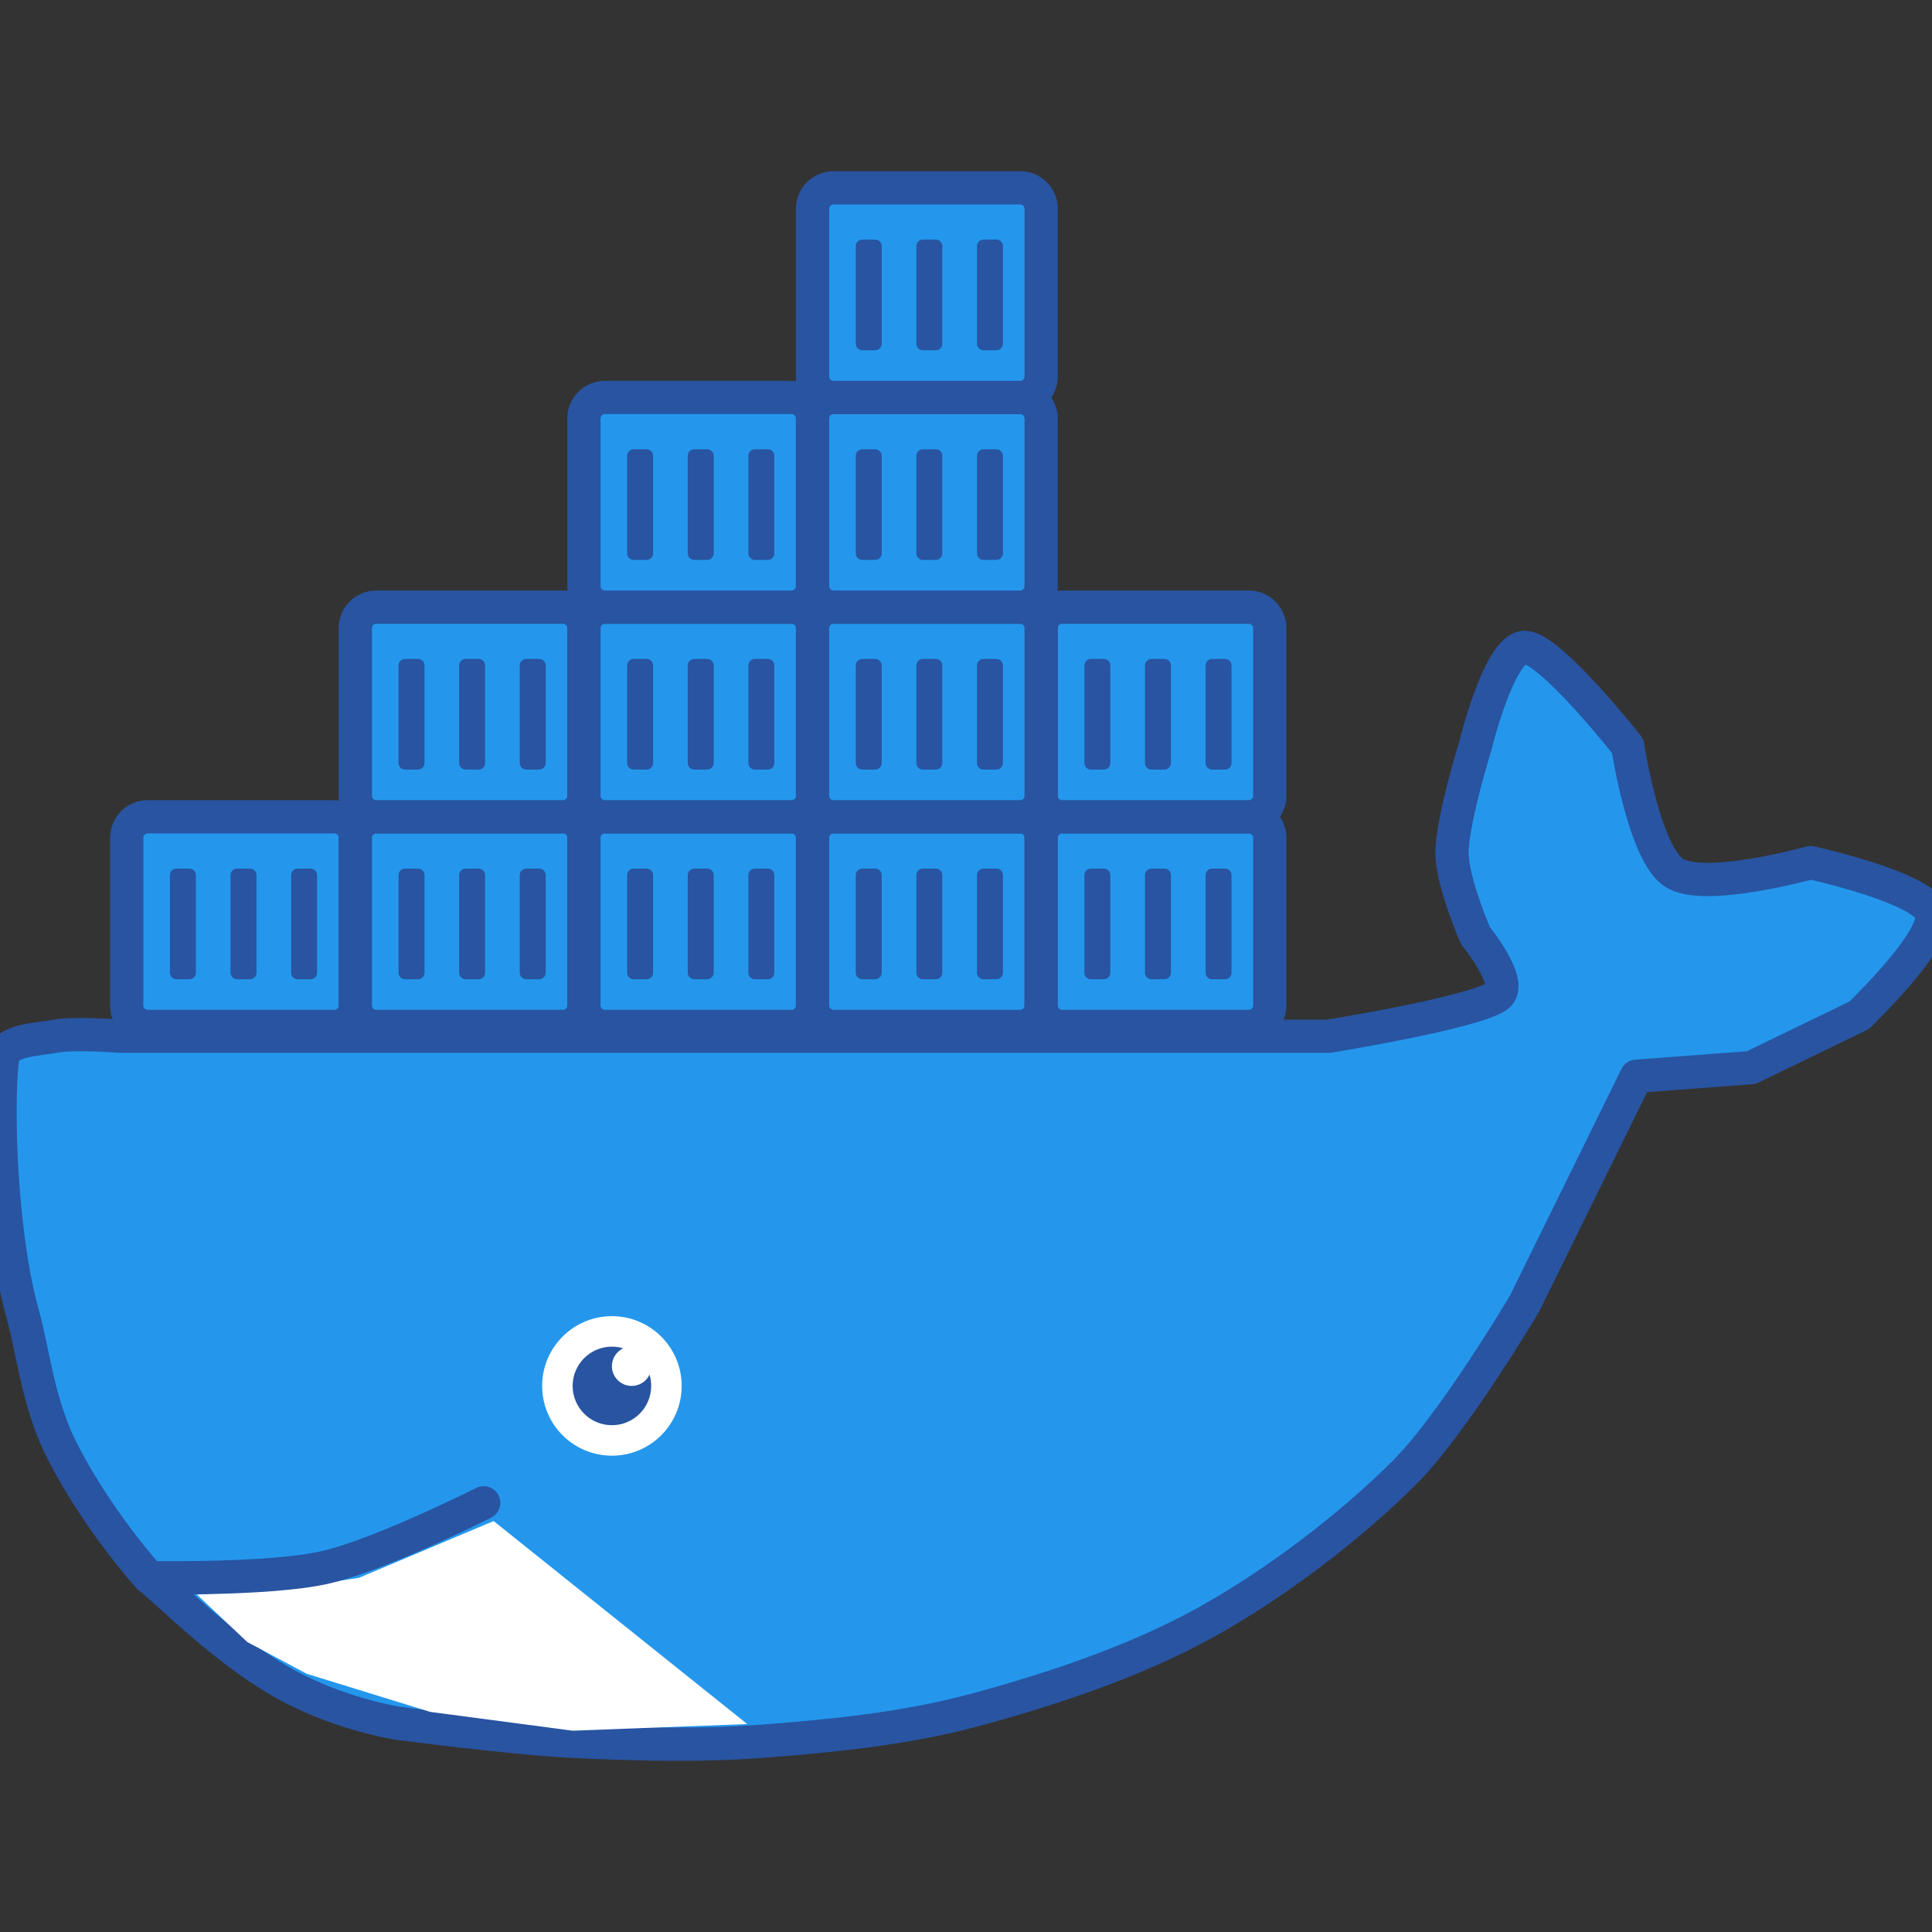 <?xml version="1.0" encoding="UTF-8" standalone="no"?><!DOCTYPE svg PUBLIC "-//W3C//DTD SVG 1.1//EN" "http://www.w3.org/Graphics/SVG/1.1/DTD/svg11.dtd"><svg width="100%" height="100%" viewBox="0 0 1875 1875" version="1.1" xmlns="http://www.w3.org/2000/svg" xmlns:xlink="http://www.w3.org/1999/xlink" xml:space="preserve" xmlns:serif="http://www.serif.com/" style="fill-rule:evenodd;clip-rule:evenodd;stroke-linecap:round;stroke-linejoin:round;stroke-miterlimit:1.5;"><rect x="0" y="0" width="1875" height="1875" fill="#333333" stroke="none"/><path d="M2.437,1026.91c-5.563,43.289 -2.674,169.39 19.974,249.79c8.986,31.902 14.754,84.433 35.803,127.105c34.315,69.569 86.038,126.565 86.038,126.565c21.055,16.749 70.914,67.991 126.332,100.497c55.635,32.633 115.881,41.574 115.881,41.574c-0,0 111.638,14.626 167.805,17.385c58.974,2.898 124.204,4.708 186.038,0c64.874,-4.938 137.073,-11.954 203.202,-29.63c71.416,-19.09 155.363,-46.384 225.297,-84.909c69.934,-38.524 142.492,-94.513 194.307,-146.241c47.492,-47.412 116.584,-164.129 116.584,-164.129l108.403,-220.395l111.471,-8.407l104.656,-50.736c0,0 78.045,-74.665 70.221,-99.371c-7.825,-24.705 -117.168,-48.86 -117.168,-48.86c0,0 -102.77,28.852 -132.364,9.999c-29.593,-18.853 -45.199,-123.118 -45.199,-123.118c0,-0 -75.355,-95.733 -100.02,-95.733c-24.664,-0 -47.966,95.733 -47.966,95.733c0,-0 -22.598,73.065 -22.598,103.687c0,27.725 22.598,80.047 22.598,80.047c0,-0 38.618,47.171 21.377,59.036c-23.708,16.317 -163.627,38.862 -163.627,38.862l-1173,-0c0,-0 -43.733,-3.542 -62.74,-0c-17.783,3.313 -48.998,3.308 -51.303,21.249Z" style="fill:#2497ed;stroke:#2854a1;stroke-width:32.3px;"/><path d="M479.064,1476.17l-130.744,55.111l-70.774,10.511l-86.465,5.72l48.889,46.06l57.704,30.831l119.866,36.993l138.196,18.249l169.423,-6.468l-246.095,-197.007Z" style="fill:#fff;"/><path d="M146.072,1531.12c-0,-0 115.013,2.263 168.901,-9.845c53.888,-12.109 154.426,-62.806 154.426,-62.806" style="fill:none;stroke:#2854a1;stroke-width:32.3px;"/><circle cx="593.855" cy="1345.04" r="67.701" style="fill:#fff;"/><path d="M630.378,1334.1c1.038,3.464 1.596,7.136 1.596,10.938c-0,21.038 -17.081,38.118 -38.119,38.118c-21.038,0 -38.119,-17.08 -38.119,-38.118c0,-21.038 17.081,-38.119 38.119,-38.119c3.802,0 7.474,0.558 10.938,1.596c-6.466,3.088 -10.938,9.691 -10.938,17.329c0,10.594 8.6,19.194 19.193,19.194c7.639,-0 14.242,-4.472 17.33,-10.938Z" style="fill:#2854a1;"/><g><path d="M344.84,813.051c-0,-11.23 -9.118,-20.347 -20.348,-20.347l-181.173,-0c-11.23,-0 -20.347,9.117 -20.347,20.347l-0,162.78c-0,11.23 9.117,20.347 20.347,20.347l181.173,0c11.23,0 20.348,-9.117 20.348,-20.347l-0,-162.78Z" style="fill:#2497ed;stroke:#2854a1;stroke-width:32.3px;"/><path d="M248.917,849.266c-0,-3.475 -2.821,-6.295 -6.296,-6.295l-12.59,-0c-3.474,-0 -6.295,2.82 -6.295,6.295l-0,94.79c-0,3.474 2.821,6.295 6.295,6.295l12.59,-0c3.475,-0 6.296,-2.821 6.296,-6.295l-0,-94.79Z" style="fill:#2854a1;"/><path d="M307.735,849.266c0,-3.475 -2.821,-6.295 -6.295,-6.295l-12.59,-0c-3.475,-0 -6.295,2.82 -6.295,6.295l-0,94.79c-0,3.474 2.82,6.295 6.295,6.295l12.59,-0c3.474,-0 6.295,-2.821 6.295,-6.295l0,-94.79Z" style="fill:#2854a1;"/><path d="M190.098,849.266c-0,-3.475 -2.821,-6.295 -6.295,-6.295l-12.591,-0c-3.474,-0 -6.295,2.82 -6.295,6.295l0,94.79c0,3.474 2.821,6.295 6.295,6.295l12.591,-0c3.474,-0 6.295,-2.821 6.295,-6.295l-0,-94.79Z" style="fill:#2854a1;"/></g><g><path d="M566.708,813.051c-0,-11.23 -9.118,-20.347 -20.348,-20.347l-181.173,-0c-11.23,-0 -20.347,9.117 -20.347,20.347l-0,162.78c-0,11.23 9.117,20.347 20.347,20.347l181.173,0c11.23,0 20.348,-9.117 20.348,-20.347l-0,-162.78Z" style="fill:#2497ed;stroke:#2854a1;stroke-width:32.3px;"/><path d="M470.784,849.266c0,-3.475 -2.82,-6.295 -6.295,-6.295l-12.59,-0c-3.474,-0 -6.295,2.82 -6.295,6.295l-0,94.79c-0,3.474 2.821,6.295 6.295,6.295l12.59,-0c3.475,-0 6.295,-2.821 6.295,-6.295l0,-94.79Z" style="fill:#2854a1;"/><path d="M529.603,849.266c0,-3.475 -2.821,-6.295 -6.295,-6.295l-12.59,-0c-3.475,-0 -6.295,2.82 -6.295,6.295l-0,94.79c-0,3.474 2.82,6.295 6.295,6.295l12.59,-0c3.474,-0 6.295,-2.821 6.295,-6.295l0,-94.79Z" style="fill:#2854a1;"/><path d="M411.966,849.266c-0,-3.475 -2.821,-6.295 -6.295,-6.295l-12.591,-0c-3.474,-0 -6.295,2.82 -6.295,6.295l0,94.79c0,3.474 2.821,6.295 6.295,6.295l12.591,-0c3.474,-0 6.295,-2.821 6.295,-6.295l-0,-94.79Z" style="fill:#2854a1;"/></g><g><path d="M788.576,813.051c-0,-11.23 -9.118,-20.347 -20.348,-20.347l-181.173,-0c-11.23,-0 -20.347,9.117 -20.347,20.347l-0,162.78c-0,11.23 9.117,20.347 20.347,20.347l181.173,0c11.23,0 20.348,-9.117 20.348,-20.347l-0,-162.78Z" style="fill:#2497ed;stroke:#2854a1;stroke-width:32.3px;"/><path d="M692.652,849.266c0,-3.475 -2.82,-6.295 -6.295,-6.295l-12.59,-0c-3.474,-0 -6.295,2.82 -6.295,6.295l-0,94.79c-0,3.474 2.821,6.295 6.295,6.295l12.59,-0c3.475,-0 6.295,-2.821 6.295,-6.295l0,-94.79Z" style="fill:#2854a1;"/><path d="M751.471,849.266c0,-3.475 -2.821,-6.295 -6.295,-6.295l-12.59,-0c-3.475,-0 -6.296,2.82 -6.296,6.295l0,94.79c0,3.474 2.821,6.295 6.296,6.295l12.59,-0c3.474,-0 6.295,-2.821 6.295,-6.295l0,-94.79Z" style="fill:#2854a1;"/><path d="M633.834,849.266c-0,-3.475 -2.821,-6.295 -6.295,-6.295l-12.591,-0c-3.474,-0 -6.295,2.82 -6.295,6.295l0,94.79c0,3.474 2.821,6.295 6.295,6.295l12.591,-0c3.474,-0 6.295,-2.821 6.295,-6.295l-0,-94.79Z" style="fill:#2854a1;"/></g><g><path d="M1010.44,813.051c-0,-11.23 -9.118,-20.347 -20.348,-20.347l-181.173,-0c-11.23,-0 -20.347,9.117 -20.347,20.347l-0,162.78c-0,11.23 9.117,20.347 20.347,20.347l181.173,0c11.23,0 20.348,-9.117 20.348,-20.347l-0,-162.78Z" style="fill:#2497ed;stroke:#2854a1;stroke-width:32.3px;"/><path d="M914.52,849.266c0,-3.475 -2.82,-6.295 -6.295,-6.295l-12.59,-0c-3.475,-0 -6.295,2.82 -6.295,6.295l-0,94.79c-0,3.474 2.82,6.295 6.295,6.295l12.59,-0c3.475,-0 6.295,-2.821 6.295,-6.295l0,-94.79Z" style="fill:#2854a1;"/><path d="M973.339,849.266c0,-3.475 -2.821,-6.295 -6.295,-6.295l-12.59,-0c-3.475,-0 -6.296,2.82 -6.296,6.295l0,94.79c0,3.474 2.821,6.295 6.296,6.295l12.59,-0c3.474,-0 6.295,-2.821 6.295,-6.295l0,-94.79Z" style="fill:#2854a1;"/><path d="M855.702,849.266c-0,-3.475 -2.821,-6.295 -6.296,-6.295l-12.59,-0c-3.474,-0 -6.295,2.82 -6.295,6.295l-0,94.79c-0,3.474 2.821,6.295 6.295,6.295l12.59,-0c3.475,-0 6.296,-2.821 6.296,-6.295l-0,-94.79Z" style="fill:#2854a1;"/></g><g><path d="M1232.31,813.051c-0,-11.23 -9.118,-20.347 -20.348,-20.347l-181.173,-0c-11.23,-0 -20.347,9.117 -20.347,20.347l-0,162.78c-0,11.23 9.117,20.347 20.347,20.347l181.173,0c11.23,0 20.348,-9.117 20.348,-20.347l-0,-162.78Z" style="fill:#2497ed;stroke:#2854a1;stroke-width:32.3px;"/><path d="M1136.39,849.266c0,-3.475 -2.82,-6.295 -6.295,-6.295l-12.59,-0c-3.475,-0 -6.295,2.82 -6.295,6.295l-0,94.79c-0,3.474 2.82,6.295 6.295,6.295l12.59,-0c3.475,-0 6.295,-2.821 6.295,-6.295l0,-94.79Z" style="fill:#2854a1;"/><path d="M1195.21,849.266c-0,-3.475 -2.821,-6.295 -6.295,-6.295l-12.591,-0c-3.474,-0 -6.295,2.82 -6.295,6.295l0,94.79c0,3.474 2.821,6.295 6.295,6.295l12.591,-0c3.474,-0 6.295,-2.821 6.295,-6.295l-0,-94.79Z" style="fill:#2854a1;"/><path d="M1077.57,849.266c-0,-3.475 -2.821,-6.295 -6.296,-6.295l-12.59,-0c-3.474,-0 -6.295,2.82 -6.295,6.295l-0,94.79c-0,3.474 2.821,6.295 6.295,6.295l12.59,-0c3.475,-0 6.296,-2.821 6.296,-6.295l-0,-94.79Z" style="fill:#2854a1;"/></g><g><path d="M1232.31,609.576c-0,-11.23 -9.118,-20.347 -20.348,-20.347l-181.173,-0c-11.23,-0 -20.347,9.117 -20.347,20.347l-0,162.78c-0,11.23 9.117,20.348 20.347,20.348l181.173,-0c11.23,-0 20.348,-9.118 20.348,-20.348l-0,-162.78Z" style="fill:#2497ed;stroke:#2854a1;stroke-width:32.3px;"/><path d="M1136.39,645.791c0,-3.474 -2.82,-6.295 -6.295,-6.295l-12.59,-0c-3.475,-0 -6.295,2.821 -6.295,6.295l-0,94.79c-0,3.474 2.82,6.295 6.295,6.295l12.59,0c3.475,0 6.295,-2.821 6.295,-6.295l0,-94.79Z" style="fill:#2854a1;"/><path d="M1195.21,645.791c-0,-3.474 -2.821,-6.295 -6.295,-6.295l-12.591,-0c-3.474,-0 -6.295,2.821 -6.295,6.295l0,94.79c0,3.474 2.821,6.295 6.295,6.295l12.591,0c3.474,0 6.295,-2.821 6.295,-6.295l-0,-94.79Z" style="fill:#2854a1;"/><path d="M1077.57,645.791c-0,-3.474 -2.821,-6.295 -6.296,-6.295l-12.59,-0c-3.474,-0 -6.295,2.821 -6.295,6.295l-0,94.79c-0,3.474 2.821,6.295 6.295,6.295l12.59,0c3.475,0 6.296,-2.821 6.296,-6.295l-0,-94.79Z" style="fill:#2854a1;"/></g><g><path d="M566.708,609.576c-0,-11.23 -9.118,-20.347 -20.348,-20.347l-181.173,-0c-11.23,-0 -20.347,9.117 -20.347,20.347l-0,162.78c-0,11.23 9.117,20.348 20.347,20.348l181.173,-0c11.23,-0 20.348,-9.118 20.348,-20.348l-0,-162.78Z" style="fill:#2497ed;stroke:#2854a1;stroke-width:32.3px;"/><path d="M470.784,645.791c0,-3.474 -2.82,-6.295 -6.295,-6.295l-12.59,-0c-3.474,-0 -6.295,2.821 -6.295,6.295l-0,94.79c-0,3.474 2.821,6.295 6.295,6.295l12.59,0c3.475,0 6.295,-2.821 6.295,-6.295l0,-94.79Z" style="fill:#2854a1;"/><path d="M529.603,645.791c0,-3.474 -2.821,-6.295 -6.295,-6.295l-12.59,-0c-3.475,-0 -6.295,2.821 -6.295,6.295l-0,94.79c-0,3.474 2.82,6.295 6.295,6.295l12.59,0c3.474,0 6.295,-2.821 6.295,-6.295l0,-94.79Z" style="fill:#2854a1;"/><path d="M411.966,645.791c-0,-3.474 -2.821,-6.295 -6.295,-6.295l-12.591,-0c-3.474,-0 -6.295,2.821 -6.295,6.295l0,94.79c0,3.474 2.821,6.295 6.295,6.295l12.591,0c3.474,0 6.295,-2.821 6.295,-6.295l-0,-94.79Z" style="fill:#2854a1;"/></g><g><path d="M788.576,609.576c-0,-11.23 -9.118,-20.347 -20.348,-20.347l-181.173,-0c-11.23,-0 -20.347,9.117 -20.347,20.347l-0,162.78c-0,11.23 9.117,20.348 20.347,20.348l181.173,-0c11.23,-0 20.348,-9.118 20.348,-20.348l-0,-162.78Z" style="fill:#2497ed;stroke:#2854a1;stroke-width:32.3px;"/><path d="M692.652,645.791c0,-3.474 -2.82,-6.295 -6.295,-6.295l-12.59,-0c-3.474,-0 -6.295,2.821 -6.295,6.295l-0,94.79c-0,3.474 2.821,6.295 6.295,6.295l12.59,0c3.475,0 6.295,-2.821 6.295,-6.295l0,-94.79Z" style="fill:#2854a1;"/><path d="M751.471,645.791c0,-3.474 -2.821,-6.295 -6.295,-6.295l-12.59,-0c-3.475,-0 -6.296,2.821 -6.296,6.295l0,94.79c0,3.474 2.821,6.295 6.296,6.295l12.59,0c3.474,0 6.295,-2.821 6.295,-6.295l0,-94.79Z" style="fill:#2854a1;"/><path d="M633.834,645.791c-0,-3.474 -2.821,-6.295 -6.295,-6.295l-12.591,-0c-3.474,-0 -6.295,2.821 -6.295,6.295l0,94.79c0,3.474 2.821,6.295 6.295,6.295l12.591,0c3.474,0 6.295,-2.821 6.295,-6.295l-0,-94.79Z" style="fill:#2854a1;"/></g><g><path d="M788.576,406.102c-0,-11.23 -9.118,-20.348 -20.348,-20.348l-181.173,0c-11.23,0 -20.347,9.118 -20.347,20.348l-0,162.78c-0,11.23 9.117,20.347 20.347,20.347l181.173,-0c11.23,-0 20.348,-9.117 20.348,-20.347l-0,-162.78Z" style="fill:#2497ed;stroke:#2854a1;stroke-width:32.3px;"/><path d="M692.652,442.316c0,-3.474 -2.82,-6.295 -6.295,-6.295l-12.59,0c-3.474,0 -6.295,2.821 -6.295,6.295l-0,94.79c-0,3.475 2.821,6.295 6.295,6.295l12.59,0c3.475,0 6.295,-2.82 6.295,-6.295l0,-94.79Z" style="fill:#2854a1;"/><path d="M751.471,442.316c0,-3.474 -2.821,-6.295 -6.295,-6.295l-12.59,0c-3.475,0 -6.296,2.821 -6.296,6.295l0,94.79c0,3.475 2.821,6.295 6.296,6.295l12.59,0c3.474,0 6.295,-2.82 6.295,-6.295l0,-94.79Z" style="fill:#2854a1;"/><path d="M633.834,442.316c-0,-3.474 -2.821,-6.295 -6.295,-6.295l-12.591,0c-3.474,0 -6.295,2.821 -6.295,6.295l0,94.79c0,3.475 2.821,6.295 6.295,6.295l12.591,0c3.474,0 6.295,-2.82 6.295,-6.295l-0,-94.79Z" style="fill:#2854a1;"/></g><g><path d="M1010.44,609.576c-0,-11.23 -9.118,-20.347 -20.348,-20.347l-181.173,-0c-11.23,-0 -20.347,9.117 -20.347,20.347l-0,162.78c-0,11.23 9.117,20.348 20.347,20.348l181.173,-0c11.23,-0 20.348,-9.118 20.348,-20.348l-0,-162.78Z" style="fill:#2497ed;stroke:#2854a1;stroke-width:32.3px;"/><path d="M914.52,645.791c0,-3.474 -2.82,-6.295 -6.295,-6.295l-12.59,-0c-3.475,-0 -6.295,2.821 -6.295,6.295l-0,94.79c-0,3.474 2.82,6.295 6.295,6.295l12.59,0c3.475,0 6.295,-2.821 6.295,-6.295l0,-94.79Z" style="fill:#2854a1;"/><path d="M973.339,645.791c0,-3.474 -2.821,-6.295 -6.295,-6.295l-12.59,-0c-3.475,-0 -6.296,2.821 -6.296,6.295l0,94.79c0,3.474 2.821,6.295 6.296,6.295l12.59,0c3.474,0 6.295,-2.821 6.295,-6.295l0,-94.79Z" style="fill:#2854a1;"/><path d="M855.702,645.791c-0,-3.474 -2.821,-6.295 -6.296,-6.295l-12.59,-0c-3.474,-0 -6.295,2.821 -6.295,6.295l-0,94.79c-0,3.474 2.821,6.295 6.295,6.295l12.59,0c3.475,0 6.296,-2.821 6.296,-6.295l-0,-94.79Z" style="fill:#2854a1;"/></g><g><path d="M1010.44,406.102c-0,-11.23 -9.118,-20.348 -20.348,-20.348l-181.173,0c-11.23,0 -20.347,9.118 -20.347,20.348l-0,162.78c-0,11.23 9.117,20.347 20.347,20.347l181.173,-0c11.23,-0 20.348,-9.117 20.348,-20.347l-0,-162.78Z" style="fill:#2497ed;stroke:#2854a1;stroke-width:32.3px;"/><path d="M914.52,442.316c0,-3.474 -2.82,-6.295 -6.295,-6.295l-12.59,0c-3.475,0 -6.295,2.821 -6.295,6.295l-0,94.79c-0,3.475 2.82,6.295 6.295,6.295l12.59,0c3.475,0 6.295,-2.82 6.295,-6.295l0,-94.79Z" style="fill:#2854a1;"/><path d="M973.339,442.316c0,-3.474 -2.821,-6.295 -6.295,-6.295l-12.59,0c-3.475,0 -6.296,2.821 -6.296,6.295l0,94.79c0,3.475 2.821,6.295 6.296,6.295l12.59,0c3.474,0 6.295,-2.82 6.295,-6.295l0,-94.79Z" style="fill:#2854a1;"/><path d="M855.702,442.316c-0,-3.474 -2.821,-6.295 -6.296,-6.295l-12.59,0c-3.474,0 -6.295,2.821 -6.295,6.295l-0,94.79c-0,3.475 2.821,6.295 6.295,6.295l12.59,0c3.475,0 6.296,-2.82 6.296,-6.295l-0,-94.79Z" style="fill:#2854a1;"/></g><g><path d="M1010.44,202.627c-0,-11.23 -9.118,-20.347 -20.348,-20.347l-181.173,-0c-11.23,-0 -20.347,9.117 -20.347,20.347l-0,162.78c-0,11.23 9.117,20.347 20.347,20.347l181.173,0c11.23,0 20.348,-9.117 20.348,-20.347l-0,-162.78Z" style="fill:#2497ed;stroke:#2854a1;stroke-width:32.3px;"/><path d="M914.52,238.842c0,-3.475 -2.82,-6.295 -6.295,-6.295l-12.59,-0c-3.475,-0 -6.295,2.82 -6.295,6.295l-0,94.79c-0,3.474 2.82,6.295 6.295,6.295l12.59,-0c3.475,-0 6.295,-2.821 6.295,-6.295l0,-94.79Z" style="fill:#2854a1;"/><path d="M973.339,238.842c0,-3.475 -2.821,-6.295 -6.295,-6.295l-12.59,-0c-3.475,-0 -6.296,2.82 -6.296,6.295l0,94.79c0,3.474 2.821,6.295 6.296,6.295l12.59,-0c3.474,-0 6.295,-2.821 6.295,-6.295l0,-94.79Z" style="fill:#2854a1;"/><path d="M855.702,238.842c-0,-3.475 -2.821,-6.295 -6.296,-6.295l-12.59,-0c-3.474,-0 -6.295,2.82 -6.295,6.295l-0,94.79c-0,3.474 2.821,6.295 6.295,6.295l12.59,-0c3.475,-0 6.296,-2.821 6.296,-6.295l-0,-94.79Z" style="fill:#2854a1;"/></g></svg>